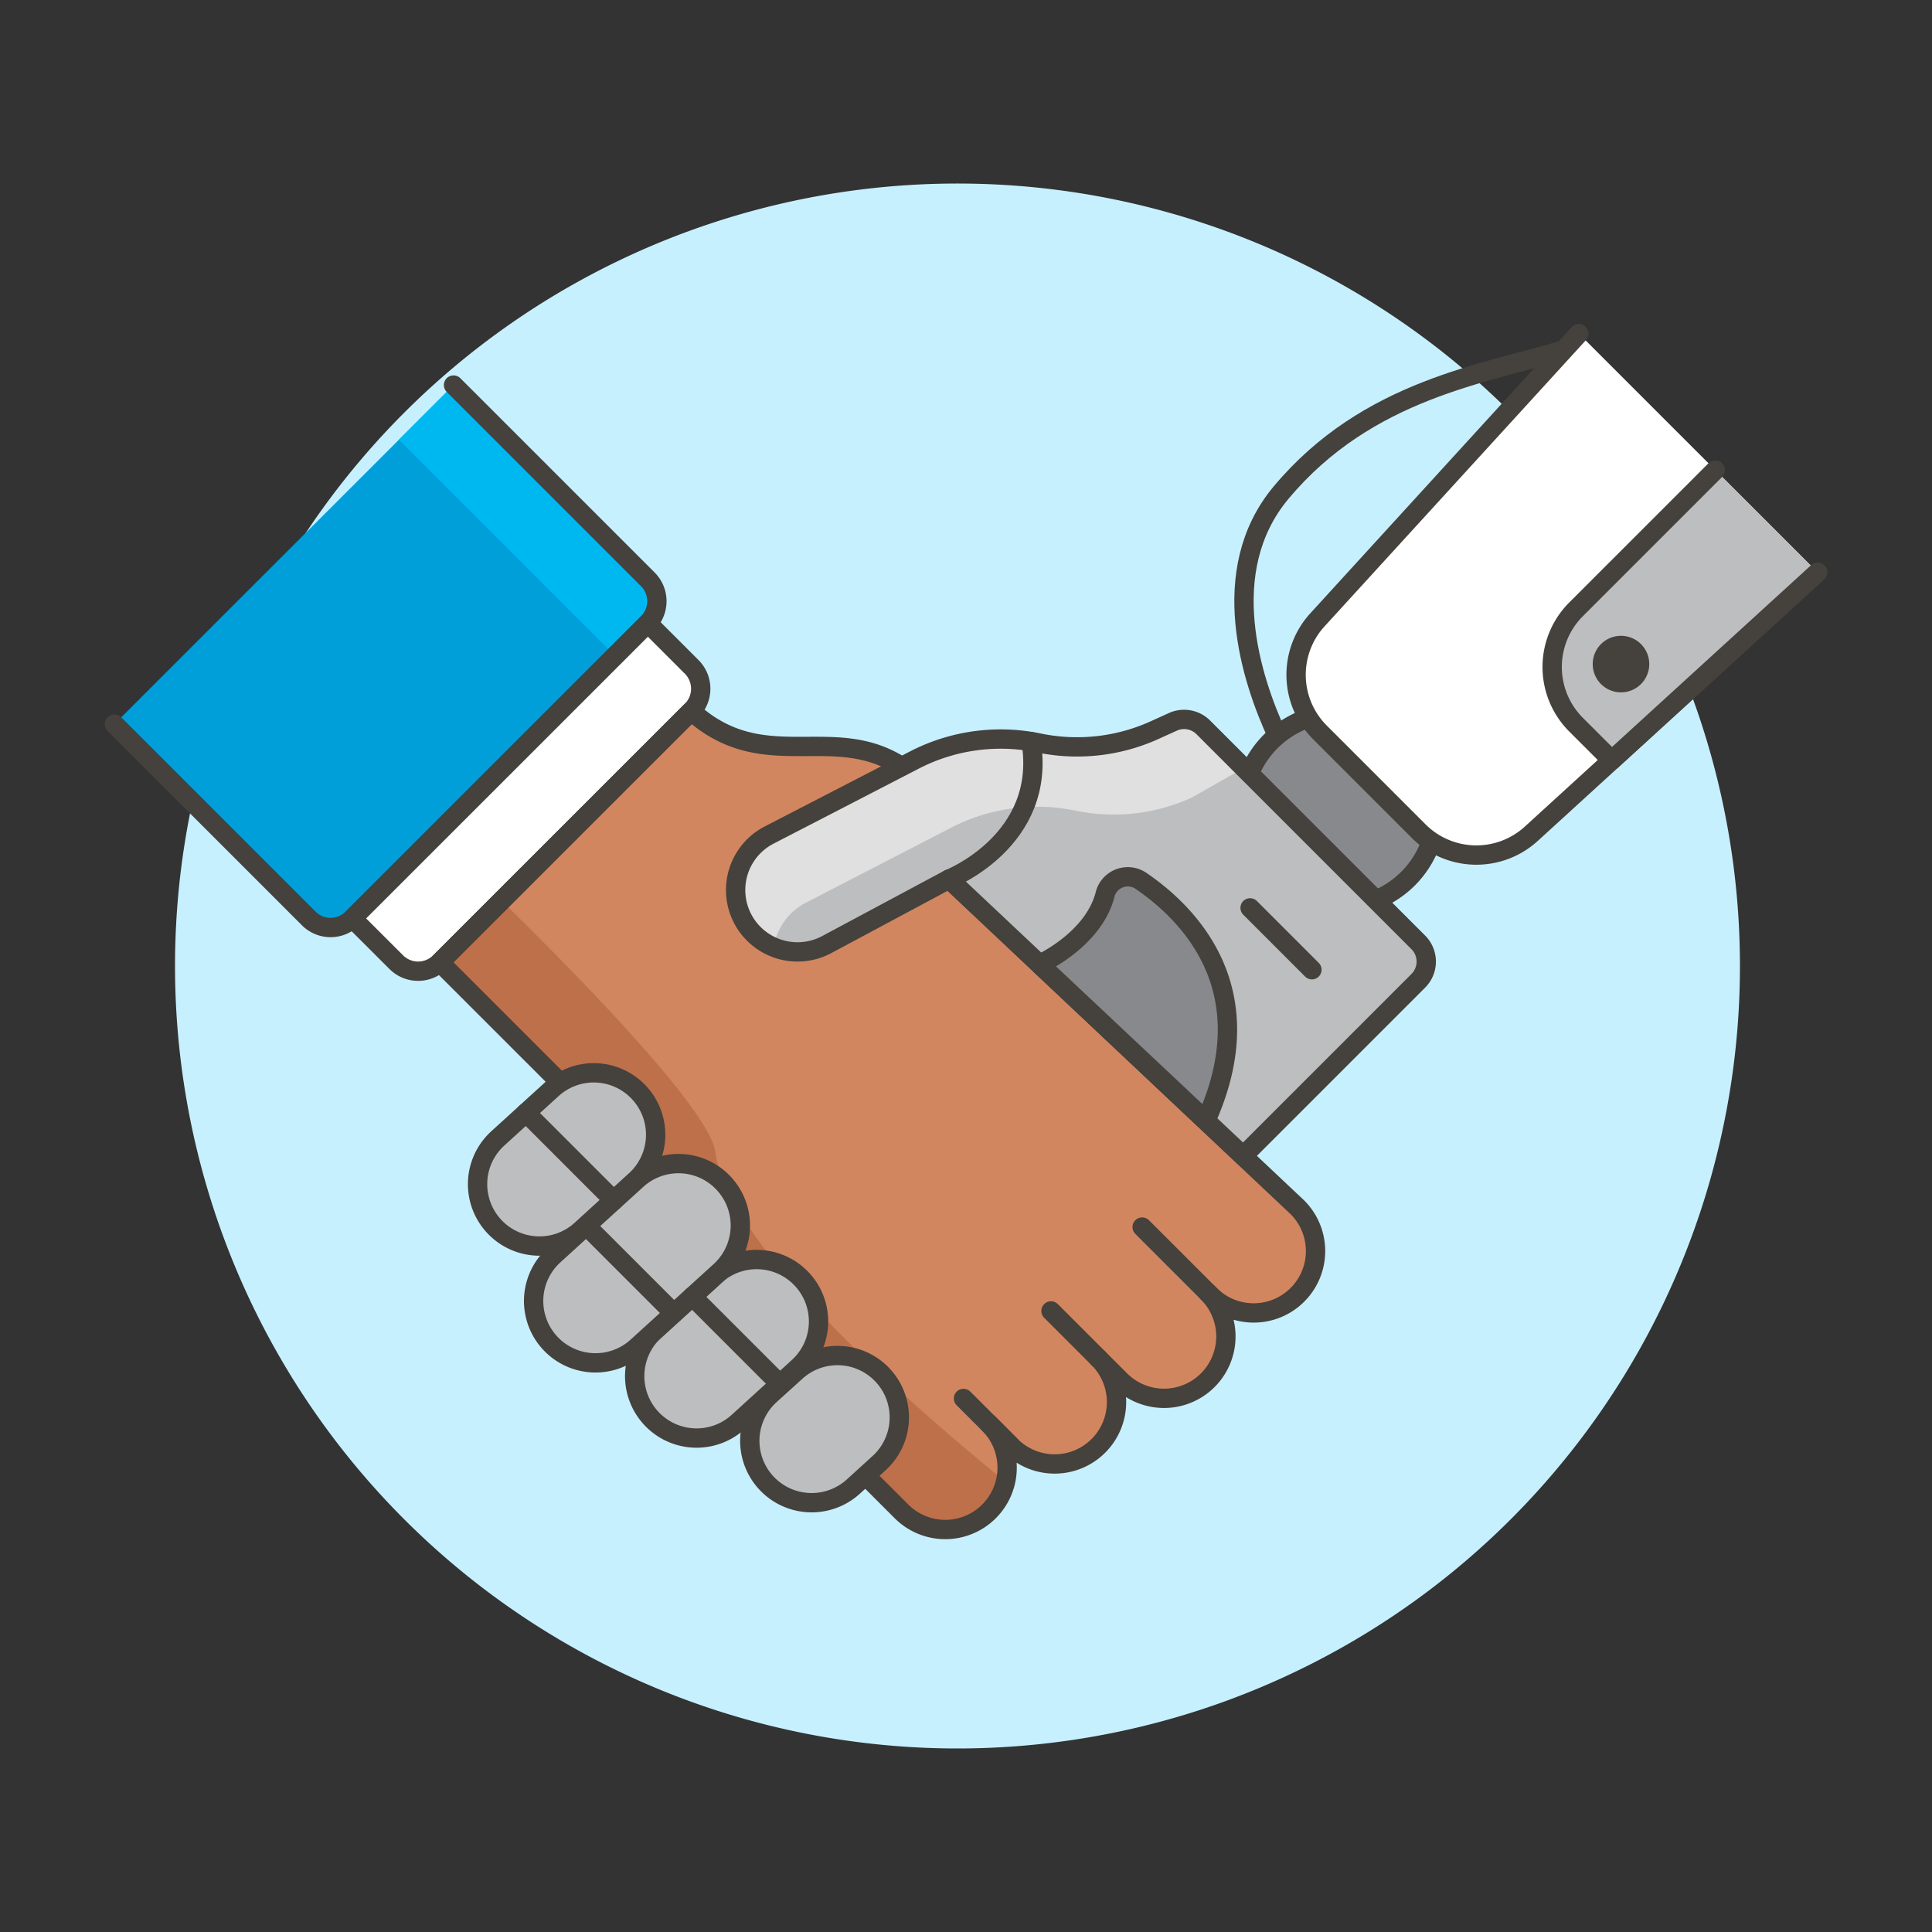 <svg xmlns="http://www.w3.org/2000/svg" version="1.1" xmlns:xlink="http://www.w3.org/1999/xlink" xmlns:svgjs="http://svgjs.com/svgjs" viewBox="0 0 160 160" width="160" height="160"><rect x="0" y="0" width="160" height="160" fill="#333333" stroke="none"/><g transform="matrix(1.6,0,0,1.6,0,0)"><path d="M9.559 50.000 A40.000 40.000 0 1 0 89.559 50.000 A40.000 40.000 0 1 0 9.559 50.000 Z" fill="#c7f0ff" stroke="#c7f0ff" stroke-miterlimit="10"></path><path d="M35.778,36.8c4.478,4.063,8.741-.825,13.005,4.965,1.1,1.494-1.547-.119.134,3.537L67.154,62.49a3.2,3.2,0,0,1-4.529,4.53l-.111-.11a3.2,3.2,0,0,1-4.529,4.529l-1.132-1.132a3.2,3.2,0,0,1-4.53,4.529L51.191,73.7a3.2,3.2,0,1,1-4.53,4.529L36.85,68.422c-5.834-5.834-4.591-9.121-7.926-12.456L22.767,49.81Z" fill="#d18660"></path><path d="M37.01,59.519c-.5-2.3-7.148-9.082-11.049-12.9L22.767,49.81l6.157,6.156c3.335,3.335,2.092,6.622,7.926,12.456l9.811,9.811A3.2,3.2,0,0,0,52.044,76.7C45.766,71.573,37.5,64.037,37.01,59.519Z" fill="#bd704a"></path><path d="M33.531,29.987,23.475,19.931,5.923,37.482,15.979,47.538a1.6,1.6,0,0,0,2.266,0L33.531,32.251A1.6,1.6,0,0,0,33.531,29.987Z" fill="#009fd9"></path><path d="M33.531,29.987,23.475,19.931l-2.831,2.83L31.833,33.95l1.7-1.7A1.6,1.6,0,0,0,33.531,29.987Z" fill="#00b8f0"></path><path d="M5.923,37.482,15.979,47.538a1.6,1.6,0,0,0,2.266,0L33.531,32.251a1.6,1.6,0,0,0,0-2.264L23.475,19.931" fill="none" stroke="#45413c" stroke-linecap="round" stroke-linejoin="round"></path><path d="M18.244,47.538,20.509,49.8a1.6,1.6,0,0,0,2.265,0L35.8,36.781a1.6,1.6,0,0,0,0-2.265l-2.265-2.265Z" fill="#ffffff" stroke="#45413c" stroke-linecap="round" stroke-linejoin="round"></path><path d="M35.778,36.8c4.478,4.063,8.741-.825,13.005,4.965,1.1,1.494-1.547-.119.134,3.537L67.154,62.49a3.2,3.2,0,0,1-4.529,4.53l-.111-.11a3.2,3.2,0,0,1-4.529,4.529l-1.132-1.132a3.2,3.2,0,0,1-4.53,4.529L51.191,73.7a3.2,3.2,0,1,1-4.53,4.529L36.85,68.422c-5.834-5.834-4.591-9.121-7.926-12.456L22.767,49.81Z" fill="none" stroke="#45413c" stroke-linecap="round" stroke-linejoin="round"></path><path d="M54.399 67.853L56.853 70.307" fill="#ffcebf" stroke="#45413c" stroke-linecap="round" stroke-linejoin="round"></path><path d="M59.117 63.512L63.081 67.476" fill="#ffcebf" stroke="#45413c" stroke-linecap="round" stroke-linejoin="round"></path><path d="M49.87 72.383L52.323 74.836" fill="#ffcebf" stroke="#45413c" stroke-linecap="round" stroke-linejoin="round"></path><path d="M66.111,38.067c-1.331-2.879-3.189-8.515.194-12.564,4.483-5.368,10.61-6.163,14.712-7.417" fill="none" stroke="#45413c" stroke-linecap="round" stroke-linejoin="round"></path><path d="M64.303 41.926 A5.024 5.024 0 1 0 74.351 41.926 A5.024 5.024 0 1 0 64.303 41.926 Z" fill="#87898c" stroke="#45413c" stroke-linecap="round" stroke-linejoin="round"></path><path d="M81.719,17.268,68.19,32.082a4.218,4.218,0,0,0,.132,5.829l5.11,5.11a4.219,4.219,0,0,0,5.829.133L94.077,29.625" fill="#ffffff" stroke="#45413c" stroke-linecap="round" stroke-linejoin="round"></path><path d="M73.411,50.766a1.407,1.407,0,0,0,0-1.989L62.283,37.649a1.407,1.407,0,0,0-1.576-.286l-.937.425a9.729,9.729,0,0,1-5.978.672l-.04-.008a9.738,9.738,0,0,0-6.422.886L39.8,43.228a3.2,3.2,0,0,0,2.958,5.681L49.126,45.5,64.347,59.83Z" fill="#bdbec0"></path><path d="M41.7,46.731l7.529-3.889a9.73,9.73,0,0,1,6.421-.887l.041.008a9.73,9.73,0,0,0,5.978-.672l2.713-1.54-2.1-2.1a1.4,1.4,0,0,0-1.576-.286l-.937.425a9.729,9.729,0,0,1-5.978.672l-.041-.008a9.73,9.73,0,0,0-6.421.886L39.8,43.228a3.187,3.187,0,0,0,.242,5.779A3.184,3.184,0,0,1,41.7,46.731Z" fill="#e0e0e0"></path><path d="M73.411,50.766a1.407,1.407,0,0,0,0-1.989L62.283,37.649a1.407,1.407,0,0,0-1.576-.286l-.937.425a9.729,9.729,0,0,1-5.978.672l-.04-.008a9.738,9.738,0,0,0-6.422.886L39.8,43.228a3.2,3.2,0,0,0,2.958,5.681L49.126,45.5,64.347,59.83Z" fill="none" stroke="#45413c" stroke-linecap="round" stroke-linejoin="round"></path><path d="M33.1,56.576A3.2,3.2,0,0,1,32.89,61.1l-2.812,2.561a3.2,3.2,0,1,1-4.312-4.737l2.812-2.561A3.2,3.2,0,0,1,33.1,56.576Z" fill="#bdbec0" stroke="#45413c" stroke-linecap="round" stroke-linejoin="round"></path><path d="M41.532,66.241a3.2,3.2,0,0,1-.213,4.525L38.211,73.6A3.2,3.2,0,1,1,33.9,68.859l3.108-2.83A3.2,3.2,0,0,1,41.532,66.241Z" fill="#bdbec0" stroke="#45413c" stroke-linecap="round" stroke-linejoin="round"></path><path d="M45.713,71.208a3.2,3.2,0,0,1-.212,4.524l-1.333,1.213a3.2,3.2,0,0,1-4.312-4.737L41.189,71A3.2,3.2,0,0,1,45.713,71.208Z" fill="#bdbec0" stroke="#45413c" stroke-linecap="round" stroke-linejoin="round"></path><path d="M37.484,61.275a3.2,3.2,0,0,1-.212,4.525l-4.293,3.907a3.2,3.2,0,1,1-4.312-4.736l4.293-3.908A3.2,3.2,0,0,1,37.484,61.275Z" fill="#bdbec0" stroke="#45413c" stroke-linecap="round" stroke-linejoin="round"></path><path d="M53.808,49.907S56.6,48.659,57.2,46.294a1.212,1.212,0,0,1,1.858-.7c2.515,1.718,6.406,5.659,3.358,12.407Z" fill="#87898c" stroke="#45413c" stroke-linecap="round" stroke-linejoin="round"></path><path d="M64.704 46.991L67.905 50.193" fill="none" stroke="#45413c" stroke-linecap="round" stroke-linejoin="round"></path><path d="M49.126,45.5s5.083-2,4.245-7.114" fill="none" stroke="#45413c" stroke-linecap="round" stroke-linejoin="round"></path><path d="M27.227 57.594L31.771 62.139" fill="none" stroke="#45413c" stroke-linecap="round" stroke-linejoin="round"></path><path d="M30.345 63.443L34.87 67.968" fill="none" stroke="#45413c" stroke-linecap="round" stroke-linejoin="round"></path><path d="M35.836 67.106L40.365 71.635" fill="none" stroke="#45413c" stroke-linecap="round" stroke-linejoin="round"></path><path d="M88.784,24.332,81.576,31.54a4.22,4.22,0,0,0,0,5.968l1.846,1.846,10.655-9.729" fill="#bdbec0" stroke="#45413c" stroke-linecap="round" stroke-linejoin="round"></path><path d="M82.439 34.373 A1.463 1.463 0 1 0 85.365 34.373 A1.463 1.463 0 1 0 82.439 34.373 Z" fill="#45413c"></path></g></svg>